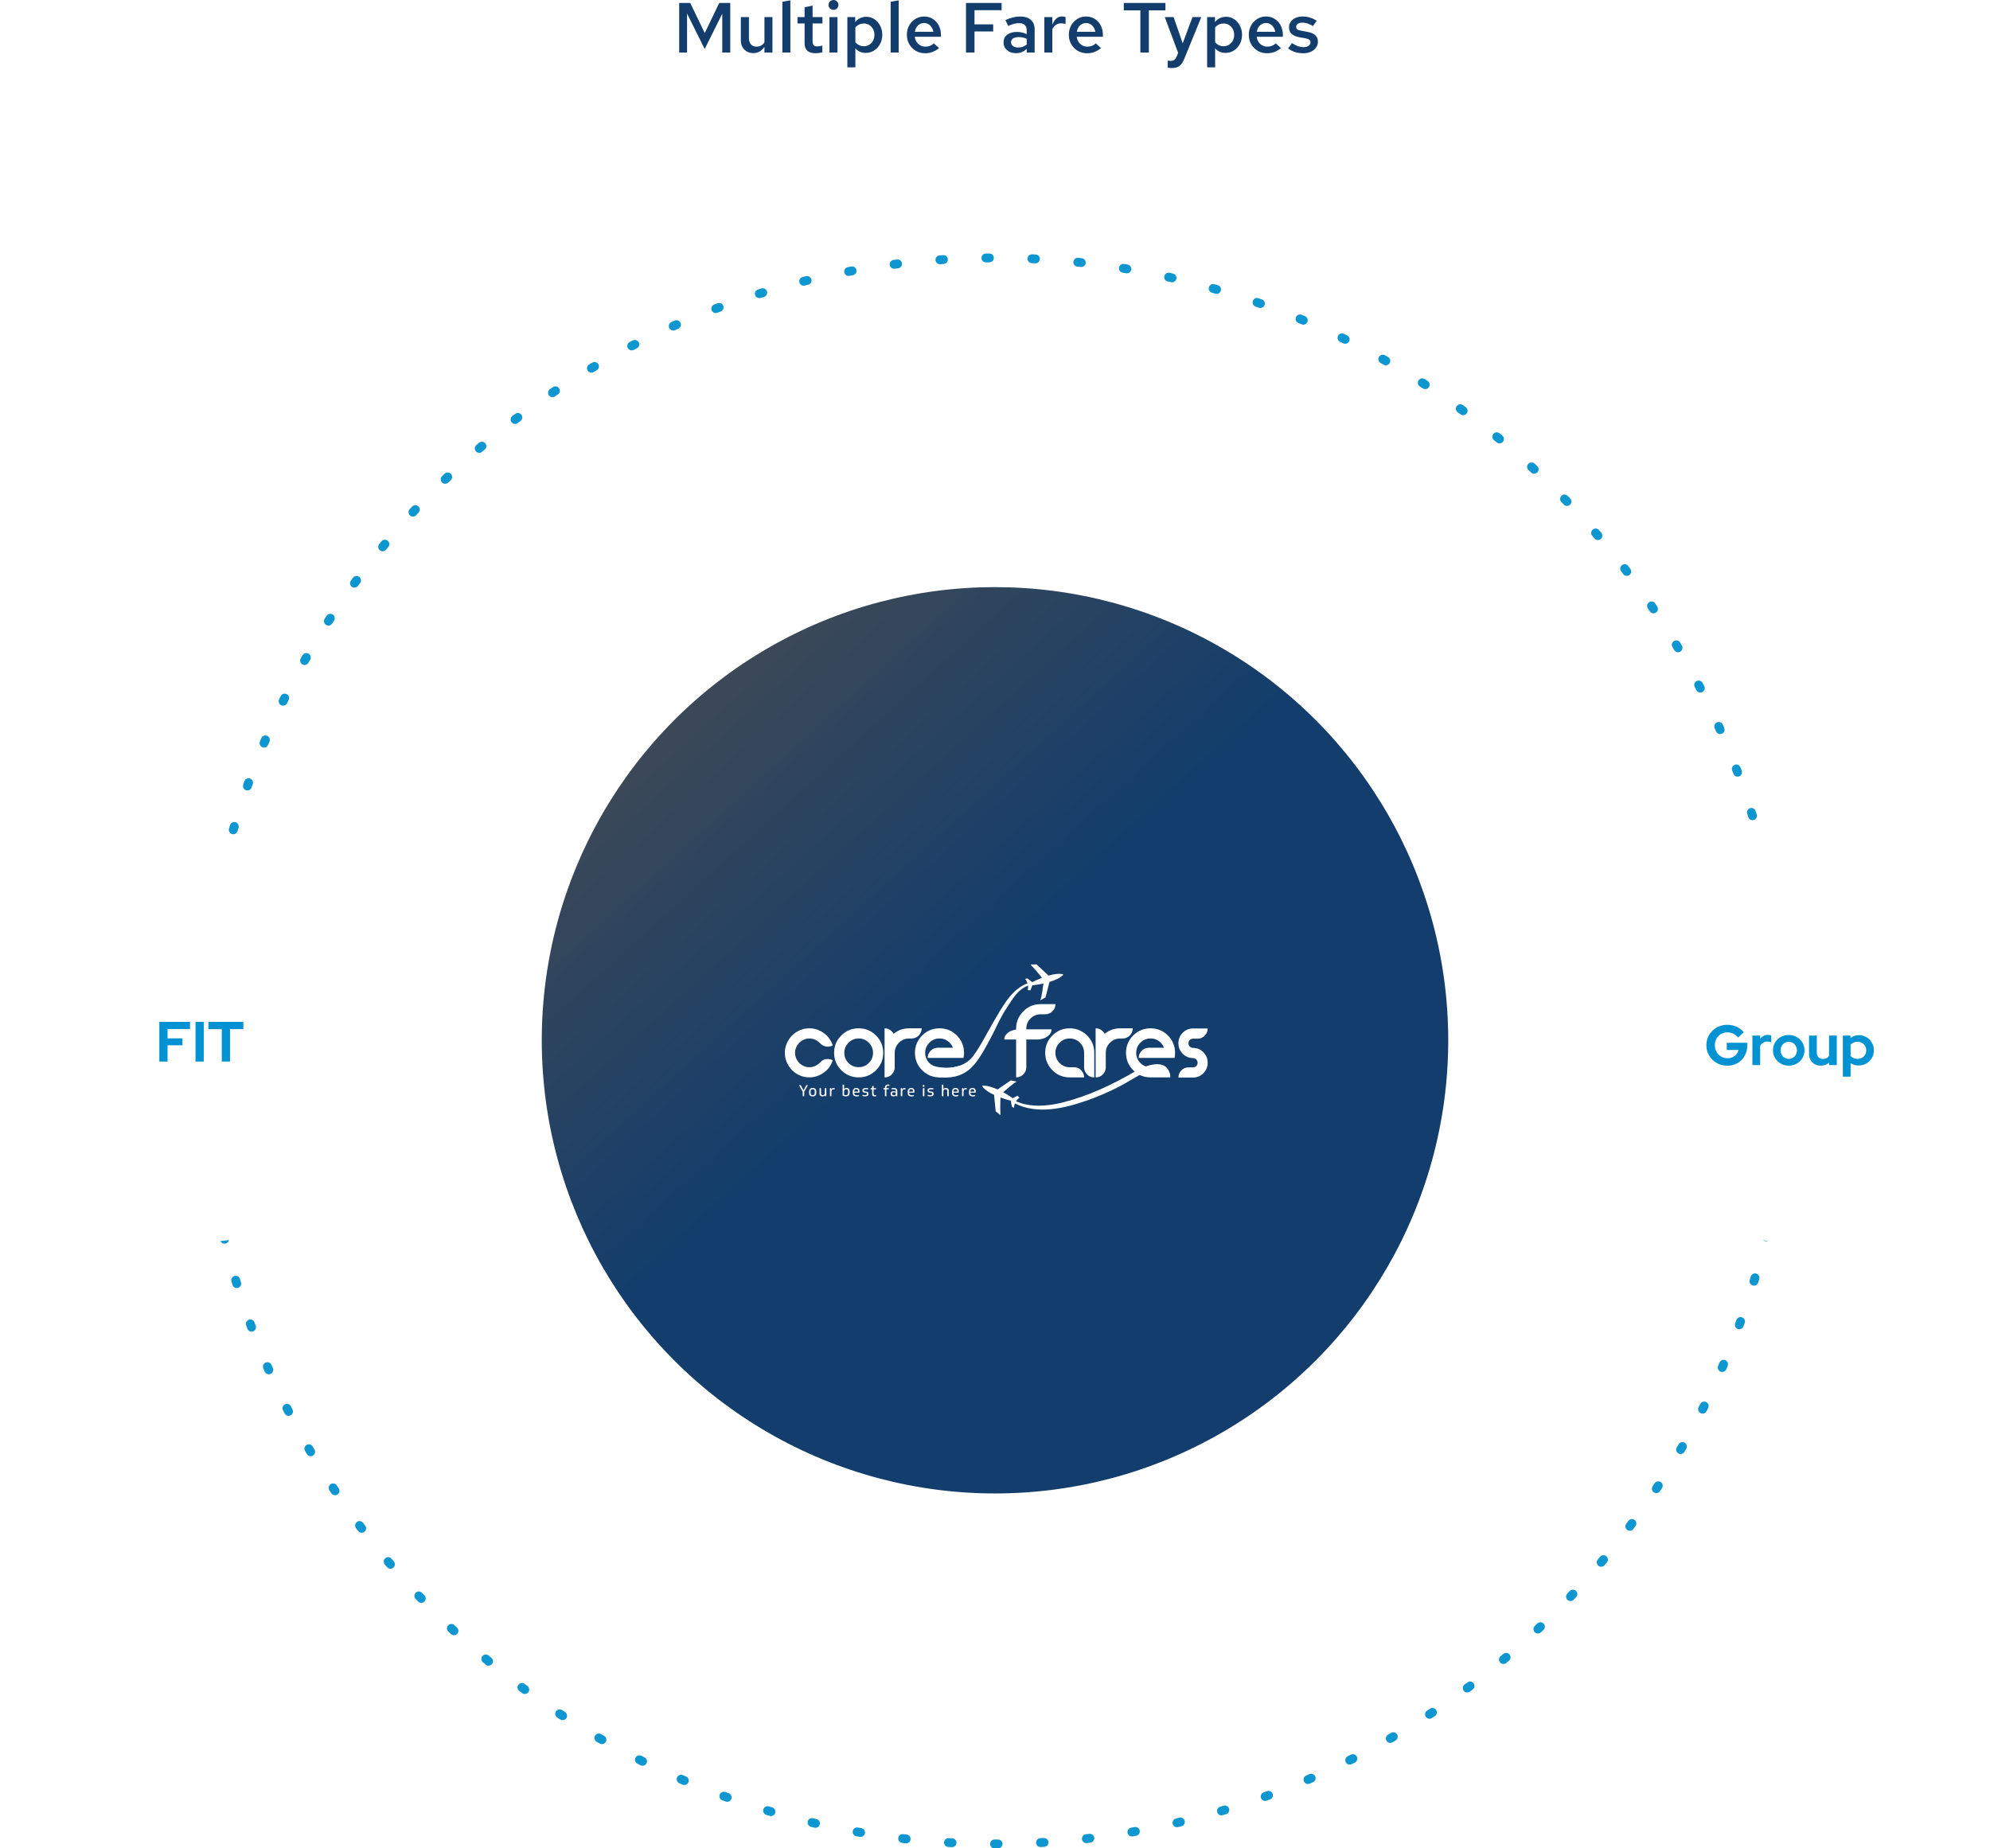 <svg xmlns="http://www.w3.org/2000/svg" fill="none" viewBox="439 536.16 562 522.09">
<g filter="url(#filter0_f_1125_4355)">
<!-- <ellipse cx="720" cy="830" rx="400" ry="326" fill="url(#paint0_linear_1125_4355)"/> -->
</g>
<circle cx="720" cy="830" r="128" fill="url(#paint1_linear_1125_4355)"/>
<path d="M665.919 844.143L666.713 842.667H667.175L666.123 844.517V845.797H665.688V844.522L664.649 842.667H665.137L665.914 844.143H665.919Z" fill="white"/>
<path d="M668.51 843.472C668.713 843.472 668.881 843.498 669.011 843.553C669.144 843.607 669.248 843.683 669.325 843.779C669.403 843.875 669.457 843.99 669.488 844.123C669.518 844.256 669.534 844.397 669.534 844.554V844.761C669.534 844.92 669.516 845.063 669.484 845.196C669.451 845.329 669.394 845.442 669.314 845.54C669.233 845.638 669.129 845.712 668.998 845.767C668.865 845.821 668.704 845.847 668.51 845.847C668.317 845.847 668.14 845.821 668.01 845.767C667.877 845.712 667.772 845.636 667.696 845.54C667.618 845.444 667.563 845.329 667.533 845.196C667.503 845.063 667.487 844.92 667.487 844.761V844.554C667.487 844.399 667.505 844.256 667.537 844.123C667.57 843.99 667.627 843.877 667.707 843.779C667.788 843.681 667.892 843.607 668.023 843.553C668.156 843.498 668.317 843.472 668.51 843.472ZM668.515 845.503C668.735 845.503 668.887 845.447 668.972 845.333C669.057 845.22 669.1 845.033 669.1 844.774V844.545C669.1 844.413 669.092 844.302 669.072 844.21C669.053 844.119 669.02 844.042 668.976 843.984C668.931 843.925 668.872 843.881 668.796 843.853C668.719 843.825 668.628 843.812 668.517 843.812C668.406 843.812 668.312 843.825 668.236 843.853C668.16 843.881 668.099 843.925 668.053 843.984C668.008 844.042 667.975 844.119 667.955 844.21C667.936 844.302 667.925 844.415 667.925 844.545V844.774C667.925 844.907 667.936 845.018 667.955 845.111C667.975 845.205 668.01 845.281 668.053 845.338C668.099 845.394 668.16 845.436 668.236 845.464C668.312 845.492 668.406 845.503 668.517 845.503H668.515Z" fill="white"/>
<path d="M672.371 843.528V845.796H672.001L671.967 845.52C671.897 845.622 671.801 845.703 671.681 845.761C671.562 845.82 671.42 845.848 671.255 845.848C671.007 845.848 670.808 845.781 670.665 845.648C670.521 845.515 670.449 845.315 670.449 845.047V843.526H670.872V844.906C670.872 845.117 670.909 845.267 670.983 845.359C671.057 845.45 671.187 845.496 671.372 845.496C671.557 845.496 671.705 845.446 671.801 845.345C671.897 845.245 671.945 845.082 671.945 844.854V843.526H672.371V843.528Z" fill="white"/>
<path d="M674.669 843.894C674.629 843.885 674.588 843.877 674.538 843.87C674.49 843.863 674.442 843.859 674.394 843.859C674.309 843.859 674.231 843.87 674.159 843.892C674.087 843.914 674.024 843.951 673.972 844.003C673.92 844.055 673.878 844.127 673.85 844.218C673.822 844.31 673.807 844.423 673.807 844.556V845.79H673.38V843.522H673.75L673.785 843.824C673.859 843.713 673.95 843.631 674.059 843.574C674.168 843.517 674.303 843.491 674.462 843.491C674.573 843.491 674.669 843.506 674.747 843.535L674.669 843.89V843.894Z" fill="white"/>
<path d="M678.955 844.742C678.955 844.942 678.929 845.11 678.879 845.249C678.827 845.388 678.755 845.501 678.659 845.589C678.563 845.676 678.45 845.741 678.319 845.782C678.187 845.824 678.041 845.843 677.88 845.843C677.719 845.843 677.551 845.824 677.394 845.784C677.237 845.745 677.094 845.689 676.961 845.615V842.526H677.388V843.769C677.464 843.666 677.56 843.59 677.677 843.542C677.795 843.494 677.927 843.47 678.078 843.47C678.215 843.47 678.339 843.49 678.45 843.531C678.561 843.573 678.652 843.638 678.726 843.727C678.8 843.816 678.859 843.93 678.898 844.067C678.938 844.204 678.957 844.369 678.957 844.563V844.74L678.955 844.742ZM678.52 844.596C678.52 844.47 678.511 844.359 678.493 844.263C678.476 844.167 678.446 844.084 678.406 844.019C678.367 843.954 678.308 843.904 678.234 843.869C678.16 843.834 678.071 843.819 677.962 843.819C677.758 843.819 677.61 843.875 677.52 843.991C677.431 844.106 677.385 844.271 677.385 844.491V845.397C677.451 845.432 677.525 845.458 677.607 845.475C677.69 845.493 677.779 845.501 677.873 845.501C678.108 845.501 678.274 845.44 678.372 845.321C678.47 845.201 678.52 845.005 678.52 844.735V844.594V844.596Z" fill="white"/>
<path d="M680.247 844.798C680.249 844.931 680.265 845.039 680.289 845.129C680.313 845.218 680.356 845.292 680.415 845.349C680.474 845.405 680.552 845.447 680.652 845.473C680.752 845.499 680.879 845.51 681.035 845.51C681.159 845.51 681.27 845.503 681.371 845.488C681.471 845.473 681.556 845.46 681.623 845.444L681.567 845.76C681.492 845.786 681.395 845.808 681.273 845.823C681.151 845.838 681.029 845.847 680.911 845.847C680.707 845.847 680.535 845.823 680.395 845.775C680.256 845.727 680.145 845.658 680.062 845.564C679.98 845.473 679.919 845.357 679.882 845.22C679.845 845.083 679.827 844.928 679.827 844.752V844.571C679.827 844.408 679.847 844.258 679.884 844.123C679.921 843.988 679.982 843.873 680.062 843.775C680.143 843.679 680.247 843.603 680.374 843.55C680.5 843.498 680.652 843.472 680.829 843.472C681.005 843.472 681.142 843.496 681.257 843.546C681.373 843.596 681.466 843.664 681.538 843.746C681.61 843.829 681.662 843.927 681.695 844.038C681.728 844.149 681.743 844.267 681.743 844.391V844.55C681.743 844.652 681.728 844.719 681.697 844.75C681.667 844.78 681.604 844.796 681.51 844.796H680.249L680.247 844.798ZM680.809 843.801C680.615 843.801 680.474 843.855 680.382 843.962C680.291 844.069 680.245 844.247 680.241 844.495H681.336V844.382C681.336 844.195 681.297 844.051 681.218 843.951C681.14 843.851 681.003 843.801 680.809 843.801Z" fill="white"/>
<path d="M683.663 844.476C683.776 844.491 683.874 844.518 683.951 844.555C684.029 844.592 684.09 844.64 684.138 844.696C684.186 844.753 684.218 844.816 684.238 844.886C684.258 844.955 684.268 845.031 684.268 845.11V845.145C684.268 845.277 684.242 845.386 684.192 845.475C684.14 845.565 684.07 845.637 683.983 845.689C683.896 845.741 683.794 845.78 683.678 845.802C683.563 845.826 683.441 845.837 683.311 845.837C683.18 845.837 683.047 845.826 682.914 845.806C682.782 845.787 682.655 845.756 682.531 845.719L682.605 845.399C682.732 845.434 682.849 845.46 682.958 845.475C683.067 845.491 683.182 845.499 683.304 845.499C683.489 845.499 683.624 845.475 683.713 845.428C683.8 845.38 683.846 845.288 683.846 845.158C683.846 845.049 683.82 844.975 683.77 844.931C683.718 844.89 683.639 844.859 683.53 844.846L683.206 844.803C682.978 844.774 682.812 844.707 682.708 844.603C682.603 844.498 682.551 844.359 682.551 844.182V844.148C682.551 844.032 682.575 843.934 682.621 843.851C682.666 843.769 682.734 843.699 682.819 843.645C682.904 843.59 683.006 843.551 683.123 843.523C683.243 843.497 683.374 843.484 683.517 843.484C683.661 843.484 683.8 843.494 683.92 843.516C684.038 843.538 684.136 843.562 684.212 843.588L684.133 843.908C684.033 843.875 683.935 843.854 683.842 843.838C683.748 843.823 683.637 843.817 683.515 843.817C683.319 843.817 683.178 843.843 683.089 843.893C682.999 843.943 682.956 844.026 682.956 844.137C682.956 844.232 682.98 844.302 683.03 844.343C683.08 844.385 683.171 844.413 683.302 844.431L683.663 844.474V844.476Z" fill="white"/>
<path d="M685.716 843.862V845.035C685.716 845.205 685.749 845.327 685.812 845.399C685.877 845.471 685.988 845.505 686.145 845.505C686.212 845.505 686.271 845.501 686.321 845.494C686.371 845.488 686.413 845.481 686.45 845.475L686.397 845.782C686.35 845.799 686.293 845.812 686.223 845.823C686.154 845.834 686.086 845.838 686.019 845.838C685.897 845.838 685.788 845.825 685.699 845.797C685.607 845.769 685.533 845.723 685.472 845.66C685.411 845.597 685.368 845.514 685.337 845.41C685.309 845.305 685.294 845.177 685.294 845.024V843.86H684.85L684.902 843.527H685.294V842.961L685.716 842.9V843.529H686.441L686.384 843.862H685.716Z" fill="white"/>
<path d="M690.022 843.526L689.97 843.855H689.328V845.793H688.906V843.855H688.466L688.518 843.526H688.906C688.906 843.18 688.982 842.923 689.132 842.754C689.282 842.584 689.504 842.499 689.798 842.499C689.881 842.499 689.957 842.505 690.027 842.518C690.096 842.531 690.157 842.545 690.207 842.56L690.129 842.875C690.035 842.852 689.94 842.841 689.844 842.841C689.742 842.841 689.657 842.854 689.591 842.88C689.526 842.906 689.474 842.947 689.435 843.002C689.398 843.058 689.369 843.128 689.354 843.215C689.339 843.302 689.33 843.404 689.33 843.524H690.025L690.022 843.526Z" fill="white"/>
<path d="M690.529 845.096C690.529 844.961 690.549 844.85 690.59 844.76C690.632 844.671 690.69 844.599 690.767 844.543C690.843 844.486 690.934 844.447 691.039 844.423C691.143 844.399 691.261 844.388 691.391 844.388C691.522 844.388 691.644 844.401 691.748 844.429C691.851 844.458 691.936 844.506 692.003 844.577V844.401C692.003 844.29 691.988 844.197 691.96 844.12C691.931 844.044 691.888 843.983 691.831 843.937C691.774 843.892 691.707 843.859 691.626 843.839C691.546 843.82 691.454 843.809 691.352 843.809C691.25 843.809 691.143 843.818 691.034 843.833C690.925 843.848 690.823 843.87 690.73 843.892L690.786 843.563C690.869 843.539 690.965 843.519 691.078 843.502C691.191 843.485 691.311 843.476 691.437 843.476C691.757 843.476 691.999 843.548 692.164 843.691C692.33 843.835 692.412 844.048 692.412 844.334V845.797H692.047L692.012 845.555C691.938 845.659 691.842 845.733 691.724 845.777C691.605 845.821 691.474 845.84 691.326 845.84C691.065 845.84 690.867 845.783 690.732 845.672C690.597 845.561 690.529 845.387 690.529 845.15V845.098V845.096ZM690.939 845.117C690.939 845.25 690.976 845.348 691.05 845.411C691.124 845.477 691.252 845.507 691.435 845.507C691.518 845.507 691.592 845.5 691.661 845.485C691.731 845.47 691.79 845.446 691.84 845.413C691.89 845.379 691.929 845.337 691.957 845.283C691.986 845.231 692.001 845.163 692.001 845.085V845.05C692.001 844.932 691.96 844.843 691.879 844.78C691.798 844.717 691.668 844.686 691.489 844.686H691.415C691.248 844.686 691.126 844.717 691.05 844.78C690.973 844.843 690.936 844.943 690.936 845.08V845.115L690.939 845.117Z" fill="white"/>
<path d="M694.68 843.894C694.641 843.885 694.6 843.877 694.55 843.87C694.502 843.863 694.454 843.859 694.406 843.859C694.321 843.859 694.243 843.87 694.171 843.892C694.099 843.914 694.036 843.951 693.984 844.003C693.931 844.055 693.89 844.127 693.862 844.218C693.834 844.31 693.818 844.423 693.818 844.556V845.79H693.392V843.522H693.762L693.797 843.824C693.871 843.713 693.962 843.631 694.071 843.574C694.18 843.517 694.315 843.491 694.474 843.491C694.585 843.491 694.68 843.506 694.759 843.535L694.68 843.89V843.894Z" fill="white"/>
<path d="M695.76 844.798C695.762 844.931 695.777 845.039 695.801 845.129C695.825 845.218 695.869 845.292 695.928 845.349C695.986 845.405 696.065 845.447 696.165 845.473C696.265 845.499 696.391 845.51 696.548 845.51C696.672 845.51 696.783 845.503 696.883 845.488C696.983 845.473 697.068 845.46 697.136 845.444L697.079 845.76C697.005 845.786 696.907 845.808 696.785 845.823C696.663 845.838 696.542 845.847 696.424 845.847C696.219 845.847 696.047 845.823 695.908 845.775C695.769 845.727 695.658 845.658 695.575 845.564C695.492 845.473 695.431 845.357 695.394 845.22C695.357 845.083 695.34 844.928 695.34 844.752V844.571C695.34 844.408 695.359 844.258 695.396 844.123C695.433 843.988 695.494 843.873 695.575 843.775C695.655 843.679 695.76 843.603 695.886 843.55C696.013 843.498 696.165 843.472 696.341 843.472C696.518 843.472 696.655 843.496 696.77 843.546C696.885 843.596 696.979 843.664 697.051 843.746C697.123 843.829 697.175 843.927 697.208 844.038C697.24 844.149 697.256 844.267 697.256 844.391V844.55C697.256 844.652 697.24 844.719 697.21 844.75C697.179 844.78 697.116 844.796 697.023 844.796H695.762L695.76 844.798ZM696.322 843.801C696.128 843.801 695.986 843.855 695.895 843.962C695.804 844.069 695.758 844.247 695.753 844.495H696.848V844.382C696.848 844.195 696.809 844.051 696.731 843.951C696.653 843.851 696.515 843.801 696.322 843.801Z" fill="white"/>
<path d="M699.841 842.629C700.022 842.629 700.114 842.714 700.114 842.883C700.114 843.053 700.022 843.138 699.841 843.138C699.661 843.138 699.569 843.053 699.569 842.883C699.569 842.714 699.661 842.629 699.841 842.629ZM699.63 843.525H700.057V845.794H699.63V843.525Z" fill="white"/>
<path d="M702.068 844.476C702.181 844.491 702.279 844.518 702.355 844.555C702.433 844.592 702.494 844.64 702.542 844.696C702.59 844.753 702.623 844.816 702.642 844.886C702.662 844.955 702.673 845.031 702.673 845.11V845.145C702.673 845.277 702.647 845.386 702.597 845.475C702.544 845.565 702.475 845.637 702.388 845.689C702.3 845.741 702.198 845.78 702.083 845.802C701.967 845.826 701.845 845.837 701.715 845.837C701.584 845.837 701.451 845.826 701.319 845.806C701.186 845.787 701.06 845.756 700.936 845.719L701.01 845.399C701.136 845.434 701.253 845.46 701.362 845.475C701.471 845.491 701.586 845.499 701.708 845.499C701.893 845.499 702.028 845.475 702.118 845.428C702.205 845.38 702.25 845.288 702.25 845.158C702.25 845.049 702.224 844.975 702.174 844.931C702.122 844.89 702.044 844.859 701.935 844.846L701.61 844.803C701.382 844.774 701.216 844.707 701.112 844.603C701.007 844.498 700.955 844.359 700.955 844.182V844.148C700.955 844.032 700.979 843.934 701.025 843.851C701.071 843.769 701.138 843.699 701.223 843.645C701.308 843.59 701.41 843.551 701.528 843.523C701.647 843.497 701.778 843.484 701.922 843.484C702.065 843.484 702.205 843.494 702.324 843.516C702.442 843.538 702.54 843.562 702.616 843.588L702.538 843.908C702.438 843.875 702.34 843.854 702.246 843.838C702.152 843.823 702.041 843.817 701.92 843.817C701.724 843.817 701.582 843.843 701.493 843.893C701.404 843.943 701.36 844.026 701.36 844.137C701.36 844.232 701.384 844.302 701.434 844.343C701.484 844.385 701.576 844.413 701.706 844.431L702.068 844.474V844.476Z" fill="white"/>
<path d="M704.997 845.795V842.529H705.424V843.768C705.498 843.674 705.594 843.603 705.714 843.55C705.833 843.498 705.97 843.474 706.123 843.474C706.242 843.474 706.354 843.489 706.454 843.52C706.554 843.55 706.641 843.598 706.713 843.666C706.785 843.733 706.841 843.814 706.88 843.914C706.92 844.014 706.939 844.132 706.939 844.271V845.797H706.512V844.412C706.512 844.201 706.473 844.051 706.399 843.962C706.323 843.873 706.192 843.827 706.007 843.827C705.822 843.827 705.668 843.877 705.57 843.975C705.472 844.073 705.422 844.236 705.422 844.465V845.797H704.995L704.997 845.795Z" fill="white"/>
<path d="M708.276 844.798C708.278 844.931 708.293 845.039 708.317 845.129C708.341 845.218 708.384 845.292 708.443 845.349C708.502 845.405 708.58 845.447 708.681 845.473C708.781 845.499 708.907 845.51 709.064 845.51C709.188 845.51 709.299 845.503 709.399 845.488C709.499 845.473 709.584 845.46 709.651 845.444L709.595 845.76C709.521 845.786 709.423 845.808 709.301 845.823C709.179 845.838 709.057 845.847 708.94 845.847C708.735 845.847 708.563 845.823 708.424 845.775C708.284 845.727 708.173 845.658 708.091 845.564C708.008 845.473 707.947 845.357 707.91 845.22C707.873 845.083 707.855 844.928 707.855 844.752V844.571C707.855 844.408 707.875 844.258 707.912 844.123C707.949 843.988 708.01 843.873 708.091 843.775C708.171 843.679 708.276 843.603 708.402 843.55C708.528 843.498 708.681 843.472 708.857 843.472C709.033 843.472 709.17 843.496 709.286 843.546C709.401 843.596 709.495 843.664 709.567 843.746C709.638 843.829 709.691 843.927 709.723 844.038C709.756 844.149 709.771 844.267 709.771 844.391V844.55C709.771 844.652 709.756 844.719 709.725 844.75C709.695 844.78 709.632 844.796 709.538 844.796H708.278L708.276 844.798ZM708.837 843.801C708.644 843.801 708.502 843.855 708.411 843.962C708.319 844.069 708.273 844.247 708.269 844.495H709.364V844.382C709.364 844.195 709.325 844.051 709.247 843.951C709.168 843.851 709.031 843.801 708.837 843.801Z" fill="white"/>
<path d="M711.98 843.894C711.941 843.885 711.9 843.877 711.85 843.87C711.802 843.863 711.754 843.859 711.706 843.859C711.621 843.859 711.543 843.87 711.471 843.892C711.399 843.914 711.336 843.951 711.284 844.003C711.231 844.055 711.19 844.127 711.162 844.218C711.133 844.31 711.118 844.423 711.118 844.556V845.79H710.691V843.522H711.061L711.096 843.824C711.17 843.713 711.262 843.631 711.371 843.574C711.479 843.517 711.614 843.491 711.773 843.491C711.884 843.491 711.98 843.506 712.059 843.535L711.98 843.89V843.894Z" fill="white"/>
<path d="M713.062 844.798C713.064 844.931 713.079 845.039 713.103 845.129C713.127 845.218 713.171 845.292 713.229 845.349C713.288 845.405 713.367 845.447 713.467 845.473C713.567 845.499 713.693 845.51 713.85 845.51C713.974 845.51 714.085 845.503 714.185 845.488C714.285 845.473 714.37 845.46 714.438 845.444L714.381 845.76C714.307 845.786 714.209 845.808 714.087 845.823C713.965 845.838 713.843 845.847 713.726 845.847C713.521 845.847 713.349 845.823 713.21 845.775C713.07 845.727 712.959 845.658 712.877 845.564C712.794 845.473 712.733 845.357 712.696 845.22C712.659 845.083 712.642 844.928 712.642 844.752V844.571C712.642 844.408 712.661 844.258 712.698 844.123C712.735 843.988 712.796 843.873 712.877 843.775C712.957 843.679 713.062 843.603 713.188 843.55C713.314 843.498 713.467 843.472 713.643 843.472C713.819 843.472 713.956 843.496 714.072 843.546C714.187 843.596 714.281 843.664 714.353 843.746C714.425 843.829 714.477 843.927 714.509 844.038C714.542 844.149 714.557 844.267 714.557 844.391V844.55C714.557 844.652 714.542 844.719 714.512 844.75C714.481 844.78 714.418 844.796 714.324 844.796H713.064L713.062 844.798ZM713.623 843.801C713.43 843.801 713.288 843.855 713.197 843.962C713.105 844.069 713.06 844.247 713.055 844.495H714.15V844.382C714.15 844.195 714.111 844.051 714.033 843.951C713.954 843.851 713.817 843.801 713.623 843.801Z" fill="white"/>
<path d="M662.672 838.452C661.318 836.954 660.647 835.33 660.647 833.547C660.647 831.764 661.318 830.14 662.672 828.643C664.098 827.289 665.737 826.618 667.577 826.618C669.416 826.618 670.984 827.289 672.481 828.643C673.293 829.47 673.851 830.395 674.177 831.438C673.735 831.68 673.28 831.808 672.795 831.808C672.011 831.808 671.325 831.523 670.742 830.968L670.444 830.682C669.616 829.899 668.661 829.498 667.579 829.485C666.538 829.485 665.583 829.884 664.714 830.682C663.93 831.551 663.53 832.507 663.53 833.547C663.53 834.588 663.93 835.544 664.714 836.412C665.583 837.211 666.538 837.609 667.579 837.609C668.619 837.609 669.616 837.211 670.444 836.412L670.742 836.127C671.227 835.657 671.654 835.4 672.024 835.356C672.394 835.313 672.638 835.285 672.766 835.285C673.265 835.285 673.735 835.413 674.177 835.655C673.848 836.695 673.293 837.623 672.481 838.45C670.984 839.804 669.36 840.474 667.577 840.474C665.794 840.474 664.098 839.804 662.672 838.45V838.452Z" fill="white"/>
<path d="M676.586 838.452C675.232 837.098 674.562 835.459 674.562 833.547C674.562 831.636 675.232 829.997 676.586 828.643C677.94 827.289 679.579 826.618 681.506 826.618C683.433 826.618 685.041 827.289 686.395 828.643C687.749 829.997 688.435 831.623 688.435 833.547C688.435 835.472 687.752 837.098 686.395 838.452C685.041 839.806 683.415 840.476 681.506 840.476C679.597 840.476 677.942 839.806 676.586 838.452ZM684.358 836.412C685.157 835.628 685.555 834.673 685.555 833.547C685.555 832.422 685.157 831.466 684.358 830.682C683.572 829.884 682.618 829.485 681.506 829.485C680.394 829.485 679.425 829.884 678.626 830.682C677.842 831.466 677.442 832.422 677.442 833.547C677.442 834.673 677.842 835.628 678.626 836.412C679.425 837.196 680.378 837.594 681.506 837.594C682.634 837.594 683.572 837.196 684.358 836.412Z" fill="white"/>
<path d="M699.15 827.519C698.993 827.961 698.764 828.331 698.451 828.66C697.896 829.215 697.21 829.5 696.411 829.5H695.74C694.613 829.5 693.659 829.898 692.876 830.684C692.077 831.468 691.678 832.423 691.678 833.549V837.613C691.678 838.083 691.578 838.525 691.365 838.926C690.779 839.967 689.926 840.48 688.813 840.48V826.622C689.597 826.622 690.283 826.907 690.838 827.462C691.051 827.676 691.223 827.904 691.365 828.176C692.621 827.136 694.073 826.622 695.743 826.622H699.293C699.293 826.935 699.25 827.236 699.15 827.521V827.519Z" fill="white"/>
<path d="M704.327 840.476C702.415 840.476 700.776 839.806 699.422 838.452C698.068 837.098 697.397 835.459 697.397 833.547C697.397 831.636 698.068 829.997 699.422 828.643C700.776 827.289 702.415 826.618 704.327 826.618C706.238 826.618 707.877 827.289 709.231 828.643C710.187 829.598 710.814 830.752 711.114 832.106C711.214 832.576 711.256 833.047 711.256 833.547C711.256 834.048 711.212 834.516 711.114 834.973H700.992C700.992 834.19 701.277 833.504 701.832 832.949C702.387 832.394 703.073 832.108 703.856 832.108H708.119C707.905 831.553 707.605 831.081 707.191 830.669C706.408 829.886 705.452 829.485 704.327 829.485C703.201 829.485 702.245 829.884 701.462 830.682C700.678 831.466 700.278 832.422 700.278 833.547C700.278 834.673 700.678 835.628 701.462 836.412C702.245 837.196 702.968 837.368 704.298 837.62C704.298 837.62 706.612 838.095 709.112 837.418C711.611 836.741 709.159 838.506 709.159 838.506L704.375 840.476" fill="white"/>
<path d="M725.966 829.784H722.615C722.615 829.427 722.7 829.085 722.872 828.772C723.442 827.788 724.47 827.189 725.966 826.948V826.719C725.966 825.208 726.407 823.854 727.276 822.655C728.715 820.743 730.585 819.79 732.893 819.79H737.07C737.07 820.574 736.785 821.259 736.215 821.814C735.659 822.37 734.974 822.655 734.19 822.655H732.893C731.767 822.655 730.811 823.053 730.028 823.852C729.242 824.636 728.843 825.591 728.843 826.717V826.902H735.973C735.973 827.701 735.574 828.384 734.776 828.942C733.977 829.497 733.008 829.782 731.88 829.782H728.843V837.61C728.843 838.394 728.558 839.08 727.988 839.635C727.433 840.192 726.747 840.475 725.963 840.475V829.782L725.966 829.784Z" fill="white"/>
<path d="M745.483 838.926C745.269 838.528 745.169 838.086 745.169 837.613V833.549C745.169 832.423 744.771 831.468 743.972 830.684C743.186 829.885 742.232 829.487 741.107 829.487C739.981 829.487 739.026 829.885 738.242 830.684C737.458 831.468 737.058 832.423 737.058 833.549C737.058 834.674 737.458 835.63 738.242 836.429C739.026 837.213 739.981 837.613 741.107 837.613H742.289C743.471 837.613 744.342 838.184 744.927 839.34C745.084 839.697 745.169 840.067 745.169 840.48H741.107C738.797 840.48 736.929 839.525 735.488 837.615C734.62 836.418 734.178 835.064 734.178 833.551C734.178 831.627 734.848 830.001 736.202 828.646C737.556 827.292 739.196 826.622 741.107 826.622H741.464C741.706 826.637 741.962 826.665 742.204 826.707C742.533 826.75 742.79 826.807 743.003 826.877C743.273 826.948 743.517 827.033 743.745 827.134C744.244 827.347 744.701 827.604 745.128 827.904L745.171 827.932C745.469 828.146 745.742 828.39 746.012 828.646C747.366 830.001 748.036 831.627 748.036 833.551V840.48C746.924 840.48 746.068 839.967 745.485 838.926H745.483Z" fill="white"/>
<path d="M758.753 827.519C758.596 827.961 758.368 828.331 758.054 828.66C757.499 829.215 756.813 829.5 756.014 829.5H755.344C754.216 829.5 753.263 829.898 752.479 830.684C751.68 831.468 751.282 832.423 751.282 833.549V837.613C751.282 838.083 751.182 838.525 750.968 838.926C750.383 839.967 749.529 840.48 748.417 840.48V826.622C749.201 826.622 749.886 826.907 750.442 827.462C750.655 827.676 750.827 827.904 750.968 828.176C752.224 827.136 753.676 826.622 755.346 826.622H758.897C758.897 826.935 758.853 827.236 758.753 827.521V827.519Z" fill="white"/>
<path d="M763.928 840.476C762.017 840.476 760.378 839.806 759.024 838.452C757.67 837.098 756.999 835.459 756.999 833.547C756.999 831.636 757.67 829.997 759.024 828.643C760.378 827.289 762.017 826.618 763.928 826.618C765.84 826.618 767.479 827.289 768.833 828.643C769.788 829.598 770.415 830.752 770.716 832.106C770.816 832.576 770.857 833.047 770.857 833.547C770.857 834.048 770.814 834.516 770.716 834.973H760.593C760.593 834.19 760.878 833.504 761.433 832.949C761.989 832.394 762.674 832.108 763.458 832.108H767.72C767.507 831.553 767.207 831.081 766.793 830.669C766.009 829.886 765.054 829.485 763.928 829.485C762.803 829.485 761.847 829.884 761.063 830.682C760.28 831.466 759.879 832.422 759.879 833.547C759.879 834.673 760.28 835.628 761.063 836.412C761.847 837.196 762.803 837.594 763.928 837.594H766.665C767.492 837.594 768.188 837.895 768.761 838.506C769.275 839.061 769.532 839.719 769.532 840.474H763.928V840.476Z" fill="white"/>
<path d="M735.117 811.721L731.732 808.547L730.021 808.606C730.021 808.606 732.847 811.623 733.227 812.37C732.435 812.677 731.551 813.06 730.563 813.539C730.53 813.543 730.498 813.55 730.467 813.556C729.231 812.492 729.163 812.533 729.163 812.533L728.49 812.657C728.49 812.657 728.926 813.134 729.176 813.907C727.095 814.664 725.284 816.247 723.947 817.954C722.001 820.438 720.802 822.73 719.21 825.451C717.39 828.56 715.788 831.906 713.679 834.64C711.621 837.309 707.551 838.271 704.011 837.59C703.118 837.418 703.43 840.309 704.327 840.481L704.699 840.509C712.664 840.977 714.994 836.41 718.873 829.174C720.625 825.904 721.357 823.777 723.325 820.845C724.859 818.555 726.163 815.86 729.322 814.547C729.37 814.928 729.357 815.352 729.239 815.81C729.836 815.866 729.969 815.879 729.995 815.881L730.563 814.462C730.563 814.462 732.196 814.301 733.682 813.966C733.541 815.111 733.186 817.719 732.812 818.714L734.275 817.875L735.374 813.524C736.926 813.054 738.498 812.377 739.329 811.434C739.329 811.434 738.319 810.796 735.121 811.73L735.117 811.721Z" fill="white"/>
<path d="M759.488 838.826C753.053 842.588 746.435 845.701 739.144 847.558C734.986 848.616 729.966 849.045 725.933 847.218C726.155 846.864 726.462 846.513 726.893 846.217C726.472 845.773 726.383 845.679 726.368 845.662L724.999 846.361C724.999 846.361 723.658 845.401 722.31 844.671C723.177 843.899 725.171 842.159 726.113 841.656L724.45 841.323L720.736 843.89C719.249 843.217 717.612 842.69 716.358 842.854C716.358 842.854 716.7 844.005 719.737 845.416L720.198 850.059L721.533 851.148C721.533 851.148 721.394 846.994 721.598 846.178C722.406 846.472 723.333 846.768 724.407 847.062C724.428 847.092 724.452 847.123 724.481 847.153C724.705 848.729 724.783 848.745 724.783 848.745L725.375 849.097C725.375 849.097 725.36 848.533 725.621 847.85C731.989 850.993 739.34 849.289 745.664 847.114C748.921 845.993 752.104 844.606 755.16 843.039C757.657 841.759 759.962 840.109 762.531 838.968C764.488 838.097 768.398 836.952 768.831 839.911L769.473 839.871C768.518 834.679 762.379 837.144 759.488 838.833V838.826Z" fill="white"/>
<path d="M771.798 840.52C771.798 839.736 772.08 839.05 772.628 838.495C773.176 837.94 773.854 837.654 774.628 837.654H775.922C776.64 837.654 777.216 837.069 777.216 836.343C777.216 835.618 776.638 835.03 775.922 835.03C775.47 835.03 775.036 834.958 774.628 834.817C773.909 834.575 773.303 834.161 772.811 833.591C772.133 832.807 771.796 831.894 771.796 830.838C771.796 829.682 772.189 828.7 772.993 827.885C773.798 827.071 774.782 826.659 775.922 826.659H780.063C780.063 827.371 779.837 828.001 779.373 828.528C778.794 829.198 778.078 829.54 777.218 829.54H775.924C775.206 829.54 774.63 830.111 774.63 830.838C774.63 831.566 775.208 832.149 775.924 832.149C777.193 832.149 778.233 832.635 779.037 833.591C779.728 834.375 780.065 835.287 780.065 836.343C780.065 837.498 779.657 838.482 778.855 839.296C778.053 840.111 777.066 840.522 775.926 840.522H771.8L771.798 840.52Z" fill="white"/>
<circle cx="720" cy="833" r="224" stroke="#0E96D1" stroke-width="2.5" stroke-linecap="round" stroke-linejoin="round" stroke-dasharray="1 12"/>
<circle cx="495.5" cy="830.5" r="56.5" fill="white"/>
<path d="M484 836V824.8H492.656V826.816H486.32V829.456H490.528V831.408H486.32V836H484ZM494.219 836V824.8H496.539V836H494.219ZM501.634 836V826.848H497.858V824.8H507.714V826.848H503.954V836H501.634Z" fill="#0092D2"/>
<circle cx="944.5" cy="830.5" r="56.5" fill="white"/>
<path d="M926.84 837.176C926.008 837.176 925.235 837.032 924.52 836.744C923.805 836.445 923.176 836.035 922.632 835.512C922.088 834.979 921.661 834.365 921.352 833.672C921.053 832.968 920.904 832.211 920.904 831.4C920.904 830.589 921.053 829.837 921.352 829.144C921.661 828.44 922.083 827.827 922.616 827.304C923.149 826.771 923.773 826.36 924.488 826.072C925.213 825.773 925.987 825.624 926.808 825.624C927.736 825.624 928.611 825.811 929.432 826.184C930.253 826.547 930.931 827.059 931.464 827.72L929.848 829.208C929.464 828.728 929.011 828.365 928.488 828.12C927.965 827.875 927.405 827.752 926.808 827.752C926.307 827.752 925.843 827.848 925.416 828.04C924.989 828.221 924.616 828.477 924.296 828.808C923.976 829.128 923.725 829.512 923.544 829.96C923.373 830.397 923.288 830.877 923.288 831.4C923.288 831.923 923.379 832.408 923.56 832.856C923.741 833.304 923.992 833.693 924.312 834.024C924.643 834.344 925.021 834.6 925.448 834.792C925.885 834.973 926.36 835.064 926.872 835.064C927.405 835.064 927.885 834.968 928.312 834.776C928.739 834.573 929.096 834.296 929.384 833.944C929.683 833.581 929.88 833.176 929.976 832.728H926.664V830.712H932.456V831.416C932.456 832.248 932.312 833.016 932.024 833.72C931.747 834.413 931.357 835.021 930.856 835.544C930.355 836.056 929.763 836.456 929.08 836.744C928.397 837.032 927.651 837.176 926.84 837.176ZM933.895 837V828.664H936.087V829.592C936.354 829.229 936.674 828.952 937.047 828.76C937.421 828.568 937.842 828.472 938.311 828.472C938.717 828.483 939.021 828.547 939.223 828.664V830.584C939.063 830.509 938.887 830.456 938.695 830.424C938.503 830.381 938.306 830.36 938.103 830.36C937.677 830.36 937.287 830.467 936.935 830.68C936.583 830.893 936.301 831.197 936.087 831.592V837H933.895ZM944.162 837.16C943.33 837.16 942.578 836.968 941.906 836.584C941.234 836.2 940.701 835.683 940.306 835.032C939.912 834.381 939.714 833.651 939.714 832.84C939.714 832.029 939.906 831.299 940.29 830.648C940.685 829.987 941.218 829.464 941.89 829.08C942.573 828.696 943.33 828.504 944.162 828.504C944.994 828.504 945.746 828.696 946.418 829.08C947.101 829.464 947.634 829.987 948.018 830.648C948.413 831.299 948.61 832.029 948.61 832.84C948.61 833.651 948.413 834.381 948.018 835.032C947.634 835.683 947.106 836.2 946.434 836.584C945.762 836.968 945.005 837.16 944.162 837.16ZM944.162 835.256C944.6 835.256 944.989 835.149 945.33 834.936C945.682 834.723 945.96 834.435 946.162 834.072C946.376 833.699 946.482 833.288 946.482 832.84C946.482 832.381 946.376 831.971 946.162 831.608C945.96 831.245 945.682 830.957 945.33 830.744C944.989 830.52 944.6 830.408 944.162 830.408C943.736 830.408 943.346 830.52 942.994 830.744C942.642 830.957 942.365 831.245 942.162 831.608C941.96 831.971 941.858 832.381 941.858 832.84C941.858 833.288 941.96 833.699 942.162 834.072C942.365 834.435 942.642 834.723 942.994 834.936C943.346 835.149 943.736 835.256 944.162 835.256ZM953.19 837.16C952.55 837.16 951.979 837.021 951.478 836.744C950.987 836.456 950.598 836.061 950.31 835.56C950.032 835.059 949.894 834.483 949.894 833.832V828.664H952.086V833.512C952.086 834.045 952.24 834.472 952.55 834.792C952.87 835.112 953.296 835.272 953.83 835.272C954.192 835.272 954.518 835.203 954.806 835.064C955.104 834.915 955.35 834.707 955.542 834.44V828.664H957.734V837H955.542V836.328C954.902 836.883 954.118 837.16 953.19 837.16ZM959.442 840.264V828.664H961.602V829.352C962.285 828.819 963.074 828.552 963.97 828.552C964.759 828.552 965.474 828.744 966.114 829.128C966.754 829.512 967.261 830.029 967.634 830.68C968.018 831.32 968.21 832.04 968.21 832.84C968.21 833.64 968.018 834.365 967.634 835.016C967.25 835.656 966.733 836.168 966.082 836.552C965.431 836.925 964.706 837.112 963.906 837.112C963.49 837.112 963.09 837.059 962.706 836.952C962.322 836.835 961.965 836.669 961.634 836.456V840.264H959.442ZM963.618 835.256C964.077 835.256 964.487 835.149 964.85 834.936C965.223 834.723 965.517 834.435 965.73 834.072C965.943 833.709 966.05 833.299 966.05 832.84C966.05 832.381 965.943 831.971 965.73 831.608C965.517 831.235 965.223 830.947 964.85 830.744C964.487 830.531 964.077 830.424 963.618 830.424C963.213 830.424 962.839 830.493 962.498 830.632C962.167 830.76 961.879 830.957 961.634 831.224V834.472C961.869 834.717 962.157 834.909 962.498 835.048C962.85 835.187 963.223 835.256 963.618 835.256Z" fill="#0092D2"/>
<path d="M630.813 551V537H633.933L638.033 545.5L642.113 537H645.233V551H642.973V540.04L638.013 550L633.033 539.98V551H630.813ZM651.726 551.16C651.033 551.16 650.426 551.007 649.906 550.7C649.386 550.393 648.973 549.973 648.666 549.44C648.373 548.907 648.226 548.287 648.226 547.58V540.98H650.506V546.92C650.506 547.667 650.7 548.26 651.086 548.7C651.486 549.127 652.026 549.34 652.706 549.34C653.16 549.34 653.566 549.24 653.926 549.04C654.3 548.84 654.62 548.54 654.886 548.14V540.98H657.146V551H654.886V549.38C654.5 549.967 654.04 550.413 653.506 550.72C652.973 551.013 652.38 551.16 651.726 551.16ZM659.947 551V536.66L662.207 536.26V551H659.947ZM669.306 551.2C668.293 551.2 667.526 550.967 667.006 550.5C666.486 550.02 666.226 549.32 666.226 548.4V542.78H664.226V540.98H666.226V538.22L668.486 537.74V540.98H671.266V542.78H668.486V547.9C668.486 548.393 668.593 548.747 668.806 548.96C669.019 549.16 669.379 549.26 669.886 549.26C670.113 549.26 670.319 549.247 670.506 549.22C670.706 549.18 670.953 549.113 671.246 549.02V550.92C670.966 551.013 670.646 551.08 670.286 551.12C669.939 551.173 669.613 551.2 669.306 551.2ZM673.247 551V540.98H675.507V551H673.247ZM674.387 538.94C674.001 538.94 673.667 538.807 673.387 538.54C673.121 538.26 672.987 537.933 672.987 537.56C672.987 537.173 673.121 536.847 673.387 536.58C673.667 536.3 674.001 536.16 674.387 536.16C674.774 536.16 675.101 536.3 675.367 536.58C675.647 536.847 675.787 537.167 675.787 537.54C675.787 537.927 675.647 538.26 675.367 538.54C675.101 538.807 674.774 538.94 674.387 538.94ZM678.306 555.18V540.98H680.526V542.4C680.886 541.92 681.333 541.553 681.866 541.3C682.413 541.033 683.006 540.9 683.646 540.9C684.5 540.9 685.266 541.127 685.946 541.58C686.626 542.033 687.166 542.647 687.566 543.42C687.966 544.193 688.166 545.053 688.166 546C688.166 546.947 687.96 547.807 687.546 548.58C687.133 549.353 686.573 549.967 685.866 550.42C685.16 550.873 684.373 551.1 683.506 551.1C682.906 551.1 682.353 550.993 681.846 550.78C681.353 550.553 680.926 550.233 680.566 549.82V555.18H678.306ZM682.966 549.22C683.54 549.22 684.046 549.08 684.486 548.8C684.94 548.52 685.293 548.14 685.546 547.66C685.813 547.167 685.946 546.613 685.946 546C685.946 545.387 685.813 544.84 685.546 544.36C685.293 543.88 684.94 543.5 684.486 543.22C684.046 542.94 683.54 542.8 682.966 542.8C682.473 542.8 682.02 542.9 681.606 543.1C681.193 543.287 680.846 543.56 680.566 543.92V548.1C680.86 548.447 681.213 548.72 681.626 548.92C682.04 549.12 682.486 549.22 682.966 549.22ZM690.533 551V536.66L692.793 536.26V551H690.533ZM700.232 551.2C699.272 551.2 698.405 550.973 697.632 550.52C696.859 550.053 696.245 549.433 695.792 548.66C695.339 547.873 695.112 546.987 695.112 546C695.112 545.013 695.325 544.133 695.752 543.36C696.179 542.587 696.759 541.973 697.492 541.52C698.239 541.053 699.065 540.82 699.972 540.82C700.905 540.82 701.725 541.047 702.432 541.5C703.152 541.953 703.712 542.567 704.112 543.34C704.525 544.113 704.732 545 704.732 546V546.54H697.332C697.412 547.087 697.585 547.573 697.852 548C698.132 548.413 698.485 548.74 698.912 548.98C699.352 549.22 699.825 549.34 700.332 549.34C700.799 549.34 701.239 549.26 701.652 549.1C702.079 548.927 702.432 548.693 702.712 548.4L704.192 549.74C703.579 550.247 702.952 550.62 702.312 550.86C701.685 551.087 700.992 551.2 700.232 551.2ZM697.352 545.14H702.592C702.512 544.66 702.345 544.233 702.092 543.86C701.852 543.487 701.545 543.193 701.172 542.98C700.812 542.767 700.412 542.66 699.972 542.66C699.532 542.66 699.125 542.767 698.752 542.98C698.392 543.18 698.092 543.467 697.852 543.84C697.612 544.213 697.445 544.647 697.352 545.14ZM711.809 551V537H721.869V539.04H714.209V543.04H719.489V545.04H714.209V551H711.809ZM725.975 551.18C725.282 551.18 724.662 551.053 724.115 550.8C723.582 550.533 723.162 550.173 722.855 549.72C722.562 549.253 722.415 548.72 722.415 548.12C722.415 547.52 722.568 547 722.875 546.56C723.195 546.12 723.642 545.78 724.215 545.54C724.788 545.3 725.468 545.18 726.255 545.18C726.722 545.18 727.182 545.233 727.635 545.34C728.088 545.433 728.528 545.593 728.955 545.82V544.7C728.955 544.033 728.762 543.533 728.375 543.2C728.002 542.867 727.428 542.7 726.655 542.7C726.242 542.7 725.795 542.767 725.315 542.9C724.848 543.02 724.322 543.213 723.735 543.48L722.935 541.84C724.402 541.16 725.788 540.82 727.095 540.82C728.402 540.82 729.408 541.14 730.115 541.78C730.835 542.407 731.195 543.3 731.195 544.46V551H728.955V549.96C728.528 550.373 728.068 550.68 727.575 550.88C727.082 551.08 726.548 551.18 725.975 551.18ZM724.535 548.08C724.535 548.547 724.722 548.913 725.095 549.18C725.468 549.447 725.968 549.58 726.595 549.58C727.048 549.58 727.468 549.513 727.855 549.38C728.255 549.233 728.622 549.02 728.955 548.74V547.12C728.608 546.96 728.248 546.84 727.875 546.76C727.502 546.68 727.095 546.64 726.655 546.64C726.002 546.64 725.482 546.767 725.095 547.02C724.722 547.273 724.535 547.627 724.535 548.08ZM733.931 551V540.98H736.191V543.14C736.485 542.38 736.865 541.8 737.331 541.4C737.798 541 738.338 540.8 738.951 540.8C739.138 540.813 739.305 540.833 739.451 540.86C739.598 540.873 739.758 540.92 739.931 541V542.98C739.758 542.9 739.558 542.84 739.331 542.8C739.118 542.76 738.905 542.74 738.691 542.74C738.145 542.74 737.651 542.887 737.211 543.18C736.785 543.473 736.445 543.88 736.191 544.4V551H733.931ZM745.974 551.2C745.014 551.2 744.147 550.973 743.374 550.52C742.601 550.053 741.987 549.433 741.534 548.66C741.081 547.873 740.854 546.987 740.854 546C740.854 545.013 741.067 544.133 741.494 543.36C741.921 542.587 742.501 541.973 743.234 541.52C743.981 541.053 744.807 540.82 745.714 540.82C746.647 540.82 747.467 541.047 748.174 541.5C748.894 541.953 749.454 542.567 749.854 543.34C750.267 544.113 750.474 545 750.474 546V546.54H743.074C743.154 547.087 743.327 547.573 743.594 548C743.874 548.413 744.227 548.74 744.654 548.98C745.094 549.22 745.567 549.34 746.074 549.34C746.541 549.34 746.981 549.26 747.394 549.1C747.821 548.927 748.174 548.693 748.454 548.4L749.934 549.74C749.321 550.247 748.694 550.62 748.054 550.86C747.427 551.087 746.734 551.2 745.974 551.2ZM743.094 545.14H748.334C748.254 544.66 748.087 544.233 747.834 543.86C747.594 543.487 747.287 543.193 746.914 542.98C746.554 542.767 746.154 542.66 745.714 542.66C745.274 542.66 744.867 542.767 744.494 542.98C744.134 543.18 743.834 543.467 743.594 543.84C743.354 544.213 743.187 544.647 743.094 545.14ZM761.051 551V539.08H756.371V537H768.131V539.08H763.451V551H761.051ZM769.886 555.38C769.526 555.38 769.152 555.333 768.766 555.24V553.28C768.899 553.307 769.039 553.327 769.186 553.34C769.346 553.353 769.499 553.36 769.646 553.36C770.046 553.36 770.372 553.267 770.626 553.08C770.879 552.893 771.092 552.607 771.266 552.22L771.726 551.1L767.946 540.98H770.446L773.006 548.4L775.786 540.98H778.266L773.466 552.74C773.212 553.38 772.926 553.893 772.606 554.28C772.286 554.667 771.906 554.947 771.466 555.12C771.039 555.293 770.512 555.38 769.886 555.38ZM779.908 555.18V540.98H782.128V542.4C782.488 541.92 782.934 541.553 783.468 541.3C784.014 541.033 784.608 540.9 785.248 540.9C786.101 540.9 786.868 541.127 787.548 541.58C788.228 542.033 788.768 542.647 789.168 543.42C789.568 544.193 789.768 545.053 789.768 546C789.768 546.947 789.561 547.807 789.148 548.58C788.734 549.353 788.174 549.967 787.468 550.42C786.761 550.873 785.974 551.1 785.108 551.1C784.508 551.1 783.954 550.993 783.448 550.78C782.954 550.553 782.528 550.233 782.168 549.82V555.18H779.908ZM784.568 549.22C785.141 549.22 785.648 549.08 786.088 548.8C786.541 548.52 786.894 548.14 787.148 547.66C787.414 547.167 787.548 546.613 787.548 546C787.548 545.387 787.414 544.84 787.148 544.36C786.894 543.88 786.541 543.5 786.088 543.22C785.648 542.94 785.141 542.8 784.568 542.8C784.074 542.8 783.621 542.9 783.208 543.1C782.794 543.287 782.448 543.56 782.168 543.92V548.1C782.461 548.447 782.814 548.72 783.228 548.92C783.641 549.12 784.088 549.22 784.568 549.22ZM796.794 551.2C795.834 551.2 794.968 550.973 794.194 550.52C793.421 550.053 792.808 549.433 792.354 548.66C791.901 547.873 791.674 546.987 791.674 546C791.674 545.013 791.888 544.133 792.314 543.36C792.741 542.587 793.321 541.973 794.054 541.52C794.801 541.053 795.628 540.82 796.534 540.82C797.468 540.82 798.288 541.047 798.994 541.5C799.714 541.953 800.274 542.567 800.674 543.34C801.088 544.113 801.294 545 801.294 546V546.54H793.894C793.974 547.087 794.148 547.573 794.414 548C794.694 548.413 795.048 548.74 795.474 548.98C795.914 549.22 796.388 549.34 796.894 549.34C797.361 549.34 797.801 549.26 798.214 549.1C798.641 548.927 798.994 548.693 799.274 548.4L800.754 549.74C800.141 550.247 799.514 550.62 798.874 550.86C798.248 551.087 797.554 551.2 796.794 551.2ZM793.914 545.14H799.154C799.074 544.66 798.908 544.233 798.654 543.86C798.414 543.487 798.108 543.193 797.734 542.98C797.374 542.767 796.974 542.66 796.534 542.66C796.094 542.66 795.688 542.767 795.314 542.98C794.954 543.18 794.654 543.467 794.414 543.84C794.174 544.213 794.008 544.647 793.914 545.14ZM807.097 551.2C806.244 551.2 805.444 551.087 804.697 550.86C803.964 550.62 803.33 550.28 802.797 549.84L803.857 548.34C804.524 548.753 805.097 549.047 805.577 549.22C806.07 549.393 806.57 549.48 807.077 549.48C807.677 549.48 808.164 549.353 808.537 549.1C808.91 548.847 809.097 548.52 809.097 548.12C809.097 547.813 808.984 547.573 808.757 547.4C808.544 547.213 808.19 547.073 807.697 546.98L805.937 546.68C804.964 546.493 804.237 546.173 803.757 545.72C803.277 545.267 803.037 544.667 803.037 543.92C803.037 543.293 803.197 542.753 803.517 542.3C803.85 541.833 804.304 541.473 804.877 541.22C805.464 540.953 806.144 540.82 806.917 540.82C807.61 540.82 808.284 540.92 808.937 541.12C809.59 541.32 810.23 541.62 810.857 542.02L809.797 543.52C809.29 543.187 808.784 542.947 808.277 542.8C807.784 542.64 807.284 542.56 806.777 542.56C806.257 542.56 805.837 542.667 805.517 542.88C805.21 543.08 805.057 543.36 805.057 543.72C805.057 544.04 805.157 544.287 805.357 544.46C805.57 544.62 805.937 544.74 806.457 544.82L808.237 545.16C809.237 545.333 809.977 545.653 810.457 546.12C810.95 546.573 811.197 547.18 811.197 547.94C811.197 548.553 811.017 549.107 810.657 549.6C810.297 550.093 809.81 550.487 809.197 550.78C808.584 551.06 807.884 551.2 807.097 551.2Z" fill="#123D6C"/>
<defs>
<filter id="filter0_f_1125_4355" x="-184" y="0" width="1808" height="1660" filterUnits="userSpaceOnUse" color-interpolation-filters="sRGB">
<feFlood flood-opacity="0" result="BackgroundImageFix"/>
<feBlend mode="normal" in="SourceGraphic" in2="BackgroundImageFix" result="shape"/>
<feGaussianBlur stdDeviation="252" result="effect1_foregroundBlur_1125_4355"/>
</filter>
<linearGradient id="paint0_linear_1125_4355" x1="720" y1="504" x2="720" y2="1156" gradientUnits="userSpaceOnUse">
<stop stop-color="#BFE4F4"/>
<stop offset="1" stop-color="#DEDEDE"/>
</linearGradient>
<linearGradient id="paint1_linear_1125_4355" x1="520.622" y1="776.747" x2="674.106" y2="945.58" gradientUnits="userSpaceOnUse">
<stop stop-color="#4D4D4F"/>
<stop offset="0.698" stop-color="#123D6C"/>
</linearGradient>
</defs>
</svg>